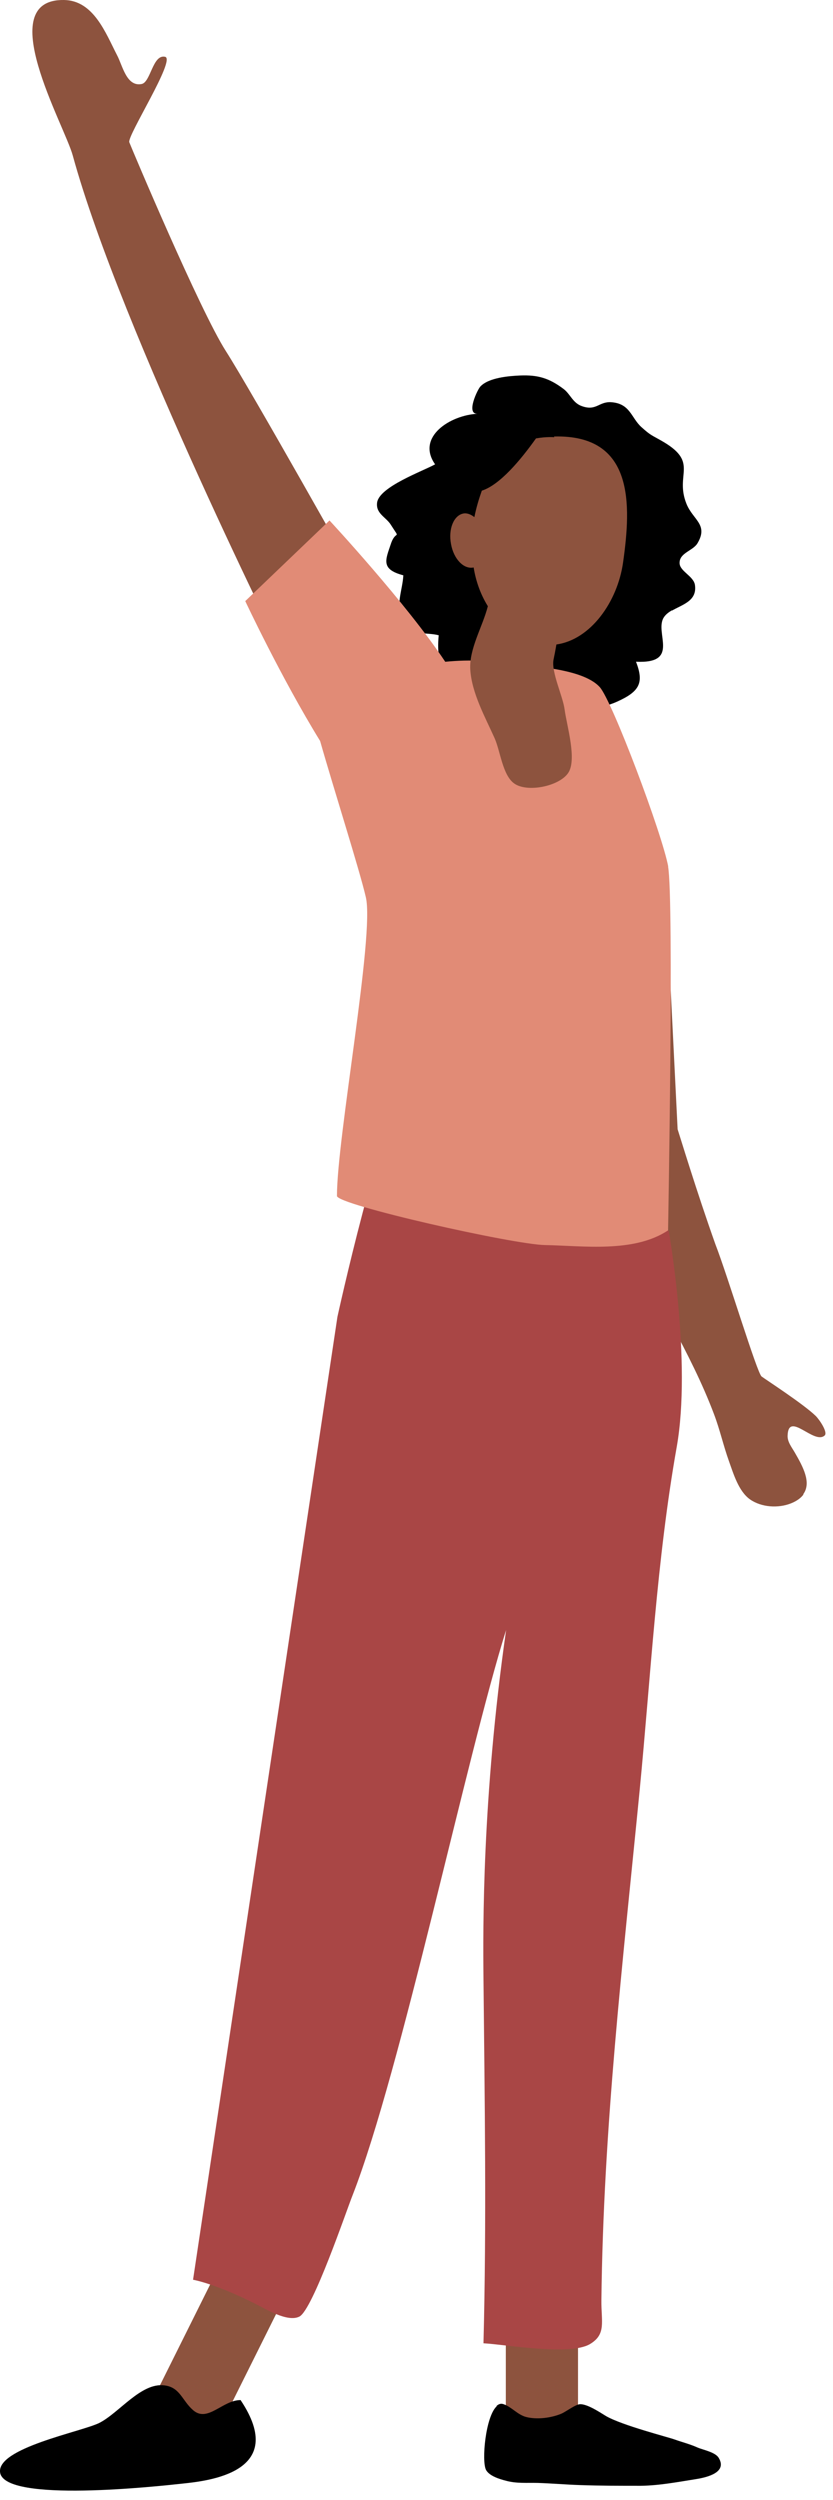 <svg width="40" height="120" viewBox="0 0 40 120" fill="none" xmlns="http://www.w3.org/2000/svg">
<path d="M14.599 108.382L11.496 106.836L7.374 115.11L10.477 116.656L14.599 108.382Z" fill="#8D533E"/>
<path d="M11.56 115.204C10.694 115.192 9.977 116.302 9.273 115.689C8.741 115.227 8.649 114.591 7.898 114.499C6.777 114.349 5.725 115.816 4.766 116.302C3.899 116.729 -0.168 117.503 0.005 118.682C0.225 120.149 7.586 119.341 8.753 119.214C9.977 119.086 13.871 118.682 11.56 115.215V115.204Z" fill="black"/>
<path d="M17.244 27.987C17.244 27.987 12.091 18.801 10.843 16.848C9.595 14.895 6.325 7.13 6.209 6.829C6.094 6.529 8.451 2.855 7.931 2.727C7.33 2.589 7.238 3.952 6.799 4.033C6.071 4.172 5.886 3.143 5.62 2.647C5.077 1.595 4.499 0.024 3.078 0C-0.389 -0.057 3.089 5.986 3.494 7.465C5.793 15.854 13.882 32.031 13.882 32.031L17.244 28.01V27.987Z" fill="#8D533E"/>
<path d="M38.571 71.723C38.976 71.168 38.56 70.405 38.167 69.724C38.028 69.481 37.809 69.215 37.82 68.915C37.855 67.701 39.091 69.365 39.6 68.903C39.761 68.753 39.357 68.152 39.172 67.967C38.594 67.401 36.757 66.211 36.572 66.072C36.353 65.91 34.955 61.277 34.354 59.728C33.441 57.163 32.632 54.482 32.539 54.205L31.962 42.557L27.605 41.102C27.605 41.102 28.068 54.043 28.16 54.69C28.206 55.002 30.783 60.78 30.783 60.78C30.956 60.803 31.419 61.993 31.523 62.178C31.765 62.64 32.008 63.102 32.251 63.565C33.013 65.009 33.707 66.35 34.284 67.875C34.573 68.637 34.735 69.388 35.001 70.128C35.22 70.74 35.463 71.572 36.006 71.965C36.561 72.358 37.37 72.404 37.982 72.162C38.271 72.046 38.467 71.896 38.583 71.734L38.571 71.723Z" fill="#8D533E"/>
<path d="M32.263 29.313C32.772 29.013 33.476 28.851 33.372 28.088C33.315 27.649 32.621 27.418 32.633 27.014C32.633 26.529 33.291 26.436 33.499 26.066C34.02 25.177 33.28 24.957 32.968 24.194C32.39 22.773 33.557 22.23 31.882 21.225C31.293 20.878 31.281 20.936 30.796 20.497C30.31 20.058 30.264 19.376 29.363 19.307C28.762 19.26 28.646 19.734 27.965 19.503C27.502 19.353 27.398 18.925 27.063 18.671C26.37 18.151 25.838 17.989 24.972 18.024C24.429 18.047 23.458 18.128 23.065 18.555C22.938 18.683 22.349 19.896 22.938 19.861C21.632 19.919 19.968 20.971 20.893 22.288C20.315 22.611 18.212 23.363 18.108 24.125C18.039 24.657 18.536 24.818 18.767 25.188C19.264 25.974 19.009 25.385 18.767 26.113C18.513 26.875 18.27 27.326 19.368 27.615C19.333 28.32 18.975 29.059 19.321 29.764C19.726 30.573 20.361 30.319 21.066 30.492C20.904 32.306 21.517 32.272 23.008 32.618C24.036 32.849 24.983 33.427 25.931 33.762C27.017 34.155 28.554 34.166 29.628 33.681C30.738 33.184 30.923 32.757 30.541 31.763C32.702 31.867 31.396 30.353 31.882 29.625C31.974 29.487 32.113 29.383 32.275 29.29L32.263 29.313Z" fill="black"/>
<path d="M27.756 109.428H24.289V117.516H27.756V109.428Z" fill="#8D533E"/>
<path d="M23.847 115.482C23.951 115.39 24.055 115.355 24.182 115.401C24.575 115.54 24.841 115.898 25.257 116.014C25.788 116.152 26.482 116.06 26.967 115.852C27.221 115.736 27.66 115.39 27.88 115.401C28.238 115.413 28.793 115.783 29.093 115.967C29.867 116.418 32.097 116.984 32.409 117.1C32.767 117.227 33.137 117.319 33.495 117.481C33.761 117.597 34.35 117.701 34.512 117.978C34.94 118.683 33.934 118.914 33.438 118.995C32.559 119.134 31.658 119.307 30.768 119.318C29.798 119.318 28.827 119.318 27.857 119.284C27.175 119.261 26.493 119.203 25.823 119.18C25.303 119.168 24.794 119.214 24.297 119.076C24.02 119.006 23.5 118.856 23.338 118.556C23.119 118.128 23.315 116.002 23.847 115.505V115.482Z" fill="black"/>
<path d="M32.102 59.082L31.201 58.747C31.444 57.361 31.606 56.344 31.606 56.344L19.669 51.652C18.271 53.755 16.203 63.207 16.203 63.207L9.27 109.428C9.27 109.428 10.309 109.601 12.239 110.572C12.736 110.814 13.799 111.485 14.377 111.196C15.024 110.861 16.63 106.123 16.931 105.372C19.253 99.421 22.419 84.238 24.303 78.241C23.147 86.329 23.193 92.557 23.216 94.961C23.274 100.796 23.367 106.643 23.216 112.478C24.303 112.536 27.365 113.091 28.335 112.513C29.121 112.039 28.867 111.45 28.879 110.41C28.971 102.137 29.907 94.187 30.716 85.936C31.247 80.471 31.536 74.867 32.495 69.459C33.223 65.357 32.114 59.094 32.114 59.094L32.102 59.082Z" fill="#A94645"/>
<path d="M32.091 41.61C31.802 40.027 29.387 33.614 28.798 32.979C27.897 31.996 25.077 31.962 23.841 31.8C23.621 31.777 23.402 31.754 23.182 31.731C22.581 31.684 21.98 31.707 21.38 31.765C19.496 28.934 15.822 24.982 15.822 24.982L11.777 28.853C11.777 28.853 13.488 32.505 15.371 35.567C16.018 37.843 17.266 41.76 17.567 43.066C17.994 44.869 16.18 54.575 16.18 57.406C16.18 57.834 24.661 59.74 26.175 59.763C28.024 59.798 30.439 60.145 32.08 59.058C32.08 59.058 32.368 43.17 32.08 41.587L32.091 41.61Z" fill="#E18B76"/>
<path d="M26.615 20.986C26.615 20.986 26.245 20.952 25.737 21.044C24.997 22.084 24.004 23.274 23.137 23.552C22.998 23.944 22.871 24.36 22.779 24.823C22.617 24.695 22.432 24.614 22.247 24.649C21.785 24.742 21.519 25.4 21.658 26.117C21.785 26.833 22.27 27.341 22.744 27.238C22.848 27.885 23.068 28.52 23.426 29.098C23.172 30.092 22.524 31.132 22.582 32.137C22.652 33.269 23.299 34.425 23.749 35.43C24.027 36.054 24.131 37.198 24.685 37.602C25.298 38.053 26.823 37.753 27.274 37.117C27.724 36.482 27.216 34.841 27.112 34.055C27.031 33.419 26.465 32.264 26.58 31.663C26.627 31.444 26.673 31.201 26.719 30.935C28.36 30.704 29.654 28.89 29.92 26.995C30.313 24.222 30.463 20.848 26.604 20.952L26.615 20.986Z" fill="#8D533E"/>
</svg>
